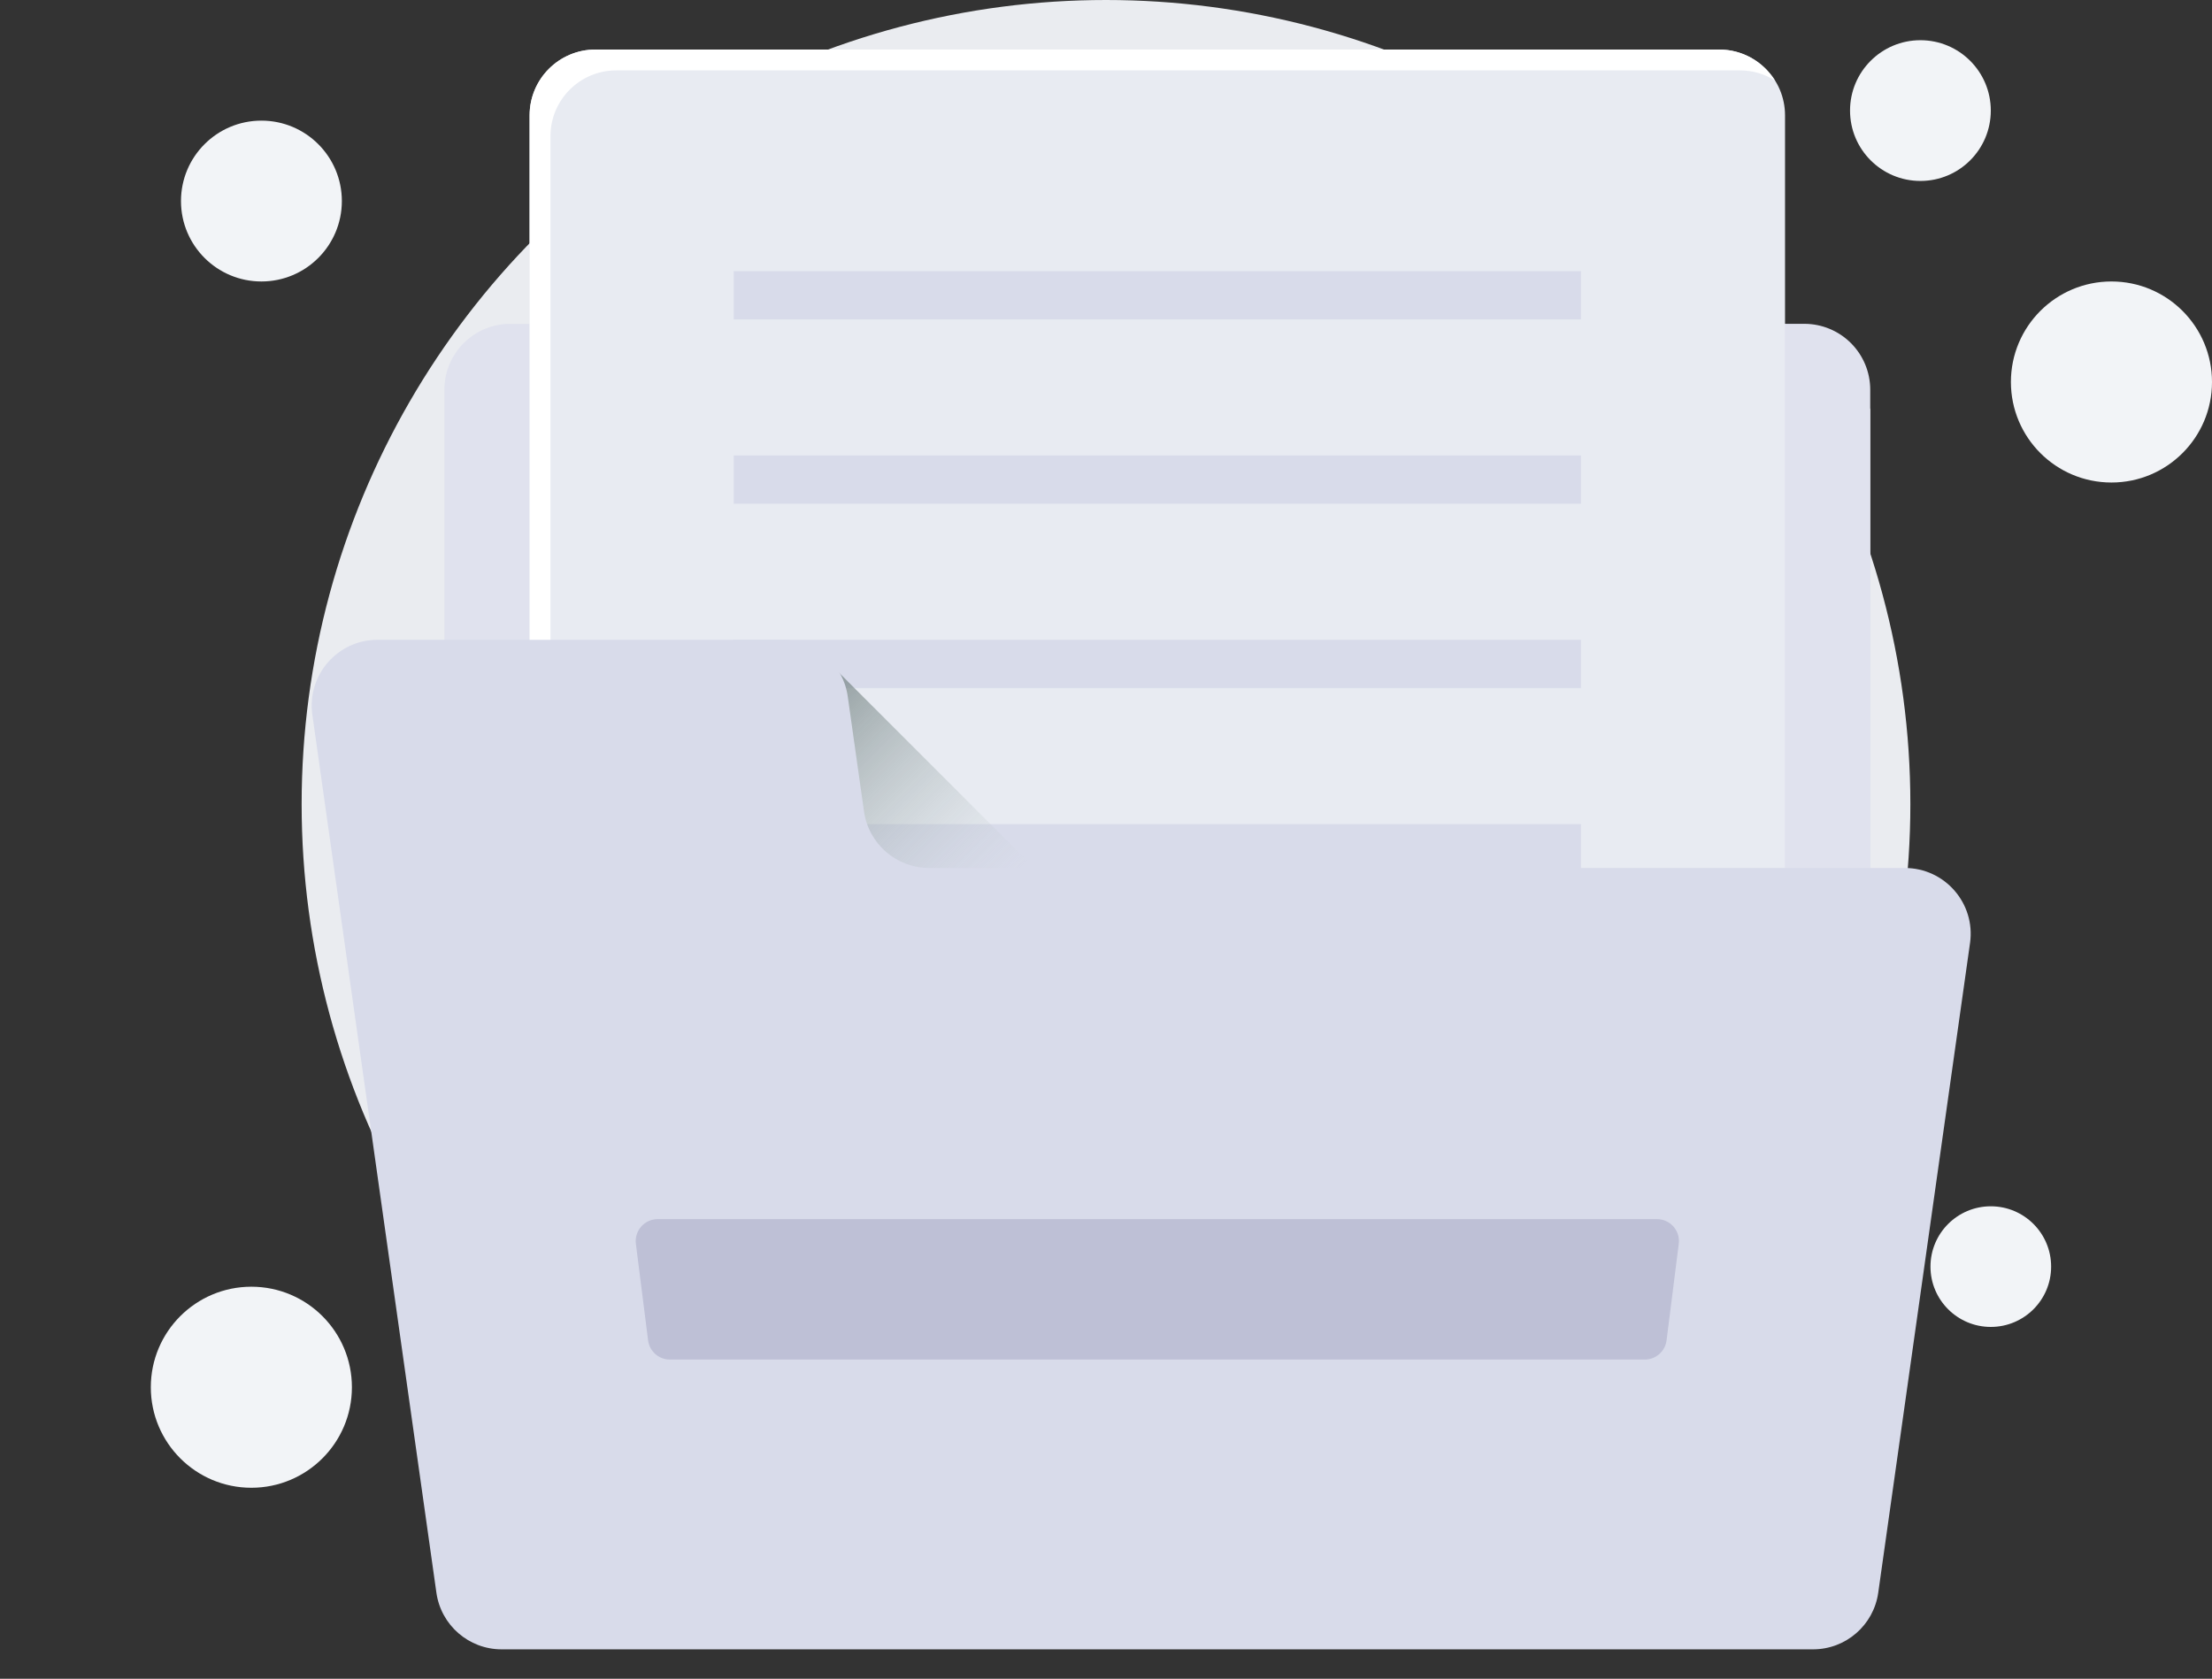 <svg width="220" height="167" viewBox="0 0 220 167" fill="none" xmlns="http://www.w3.org/2000/svg">
<rect x="0" y="0" width="220" height="167" fill="#333333" stroke="none"/>
<circle cx="110" cy="80" r="80" fill="#EAECF0"/>
<circle cx="26" cy="20" r="8" fill="#F2F4F7"/>
<circle cx="198" cy="126" r="6" fill="#F2F4F7"/>
<circle cx="25" cy="138" r="10" fill="#F2F4F7"/>
<circle cx="210" cy="38" r="10" fill="#F2F4F7"/>
<circle cx="191" cy="11" r="7" fill="#F2F4F7"/>
<g clip-path="url(#clip0_302_323)">
<path d="M179.459 32.213H50.748C49.011 32.214 47.346 32.904 46.118 34.132C44.891 35.36 44.2 37.025 44.199 38.761V156.856C44.2 158.592 44.891 160.257 46.118 161.485C47.346 162.713 49.011 163.403 50.748 163.404H179.459C181.196 163.403 182.861 162.713 184.089 161.485C185.317 160.257 186.008 158.592 186.009 156.856V38.761C186.008 37.025 185.317 35.36 184.089 34.132C182.861 32.904 181.196 32.214 179.459 32.213Z" fill="#E0E2EE"/>
<path d="M170.986 122.367H59.222C55.606 122.367 52.674 119.435 52.674 115.819V11.476C52.674 7.86 55.606 4.928 59.222 4.928H170.986C174.603 4.928 177.535 7.86 177.535 11.476V115.819C177.535 119.435 174.603 122.367 170.986 122.367Z" fill="#E8EBF2"/>
<path d="M54.747 117.891V13.55C54.747 9.933 57.679 7.001 61.296 7.001H173.06C174.337 7.001 175.524 7.372 176.531 8.005C175.374 6.158 173.326 4.928 170.986 4.928H59.222C55.606 4.928 52.674 7.86 52.674 11.476V115.819C52.674 118.159 53.905 120.206 55.751 121.364C55.118 120.357 54.747 119.169 54.747 117.891Z" fill="url(#paint0_linear_302_323)"/>
<path d="M157.235 26.974H72.975V31.776H157.235V26.974ZM157.235 45.309H72.975V50.111H157.235V45.309ZM157.235 63.648H72.975V68.45H157.235V63.648ZM157.235 81.984H72.975V86.786H157.235V81.984Z" fill="#D8DBEA"/>
<path d="M83.016 66.484L104.189 87.659H83.016V66.484Z" fill="url(#paint1_linear_302_323)"/>
<path d="M186.009 89.405V40.687L177.535 32.213V89.404H186.009V89.405Z" fill="#E0E2EE"/>
<path d="M195.934 93.812L186.805 158.44C186.348 161.671 183.583 164.073 180.32 164.073H49.888C46.625 164.073 43.86 161.671 43.403 158.44L31.066 71.111C30.509 67.169 33.568 63.646 37.55 63.646H77.83C81.093 63.646 83.858 66.048 84.314 69.278L85.931 80.715C86.388 83.945 89.153 86.347 92.416 86.347H189.451C193.432 86.347 196.492 89.869 195.935 93.812H195.934Z" fill="#D8DBEA"/>
<path d="M163.587 135.246H66.623C66.091 135.245 65.578 135.051 65.179 134.7C64.781 134.349 64.524 133.864 64.457 133.337L63.243 123.731C63.205 123.424 63.232 123.112 63.324 122.816C63.415 122.52 63.568 122.247 63.773 122.015C63.977 121.783 64.229 121.597 64.511 121.469C64.794 121.342 65.1 121.276 65.409 121.275H164.8C165.109 121.276 165.415 121.342 165.698 121.469C165.98 121.597 166.232 121.783 166.437 122.015C166.641 122.247 166.795 122.52 166.886 122.816C166.977 123.112 167.004 123.424 166.966 123.731L165.752 133.337C165.686 133.864 165.429 134.349 165.03 134.7C164.631 135.051 164.118 135.245 163.587 135.246V135.246Z" fill="#BEC0D6"/>
</g>
<defs>
<linearGradient id="paint0_linear_302_323" x1="118.944" y1="67.48" x2="36.127" y2="-15.338" gradientUnits="userSpaceOnUse">
<stop stop-color="white"/>
</linearGradient>
<linearGradient id="paint1_linear_302_323" x1="97.005" y1="91.056" x2="71.412" y2="65.463" gradientUnits="userSpaceOnUse">
<stop stop-color="#C2CECE" stop-opacity="0"/>
<stop offset="0.179" stop-color="#AFBCBC" stop-opacity="0.179"/>
<stop offset="1" stop-color="#5B6A6A"/>
</linearGradient>
<clipPath id="clip0_302_323">
<rect width="165" height="165" fill="white" transform="translate(31 2)"/>
</clipPath>
</defs>
</svg>
